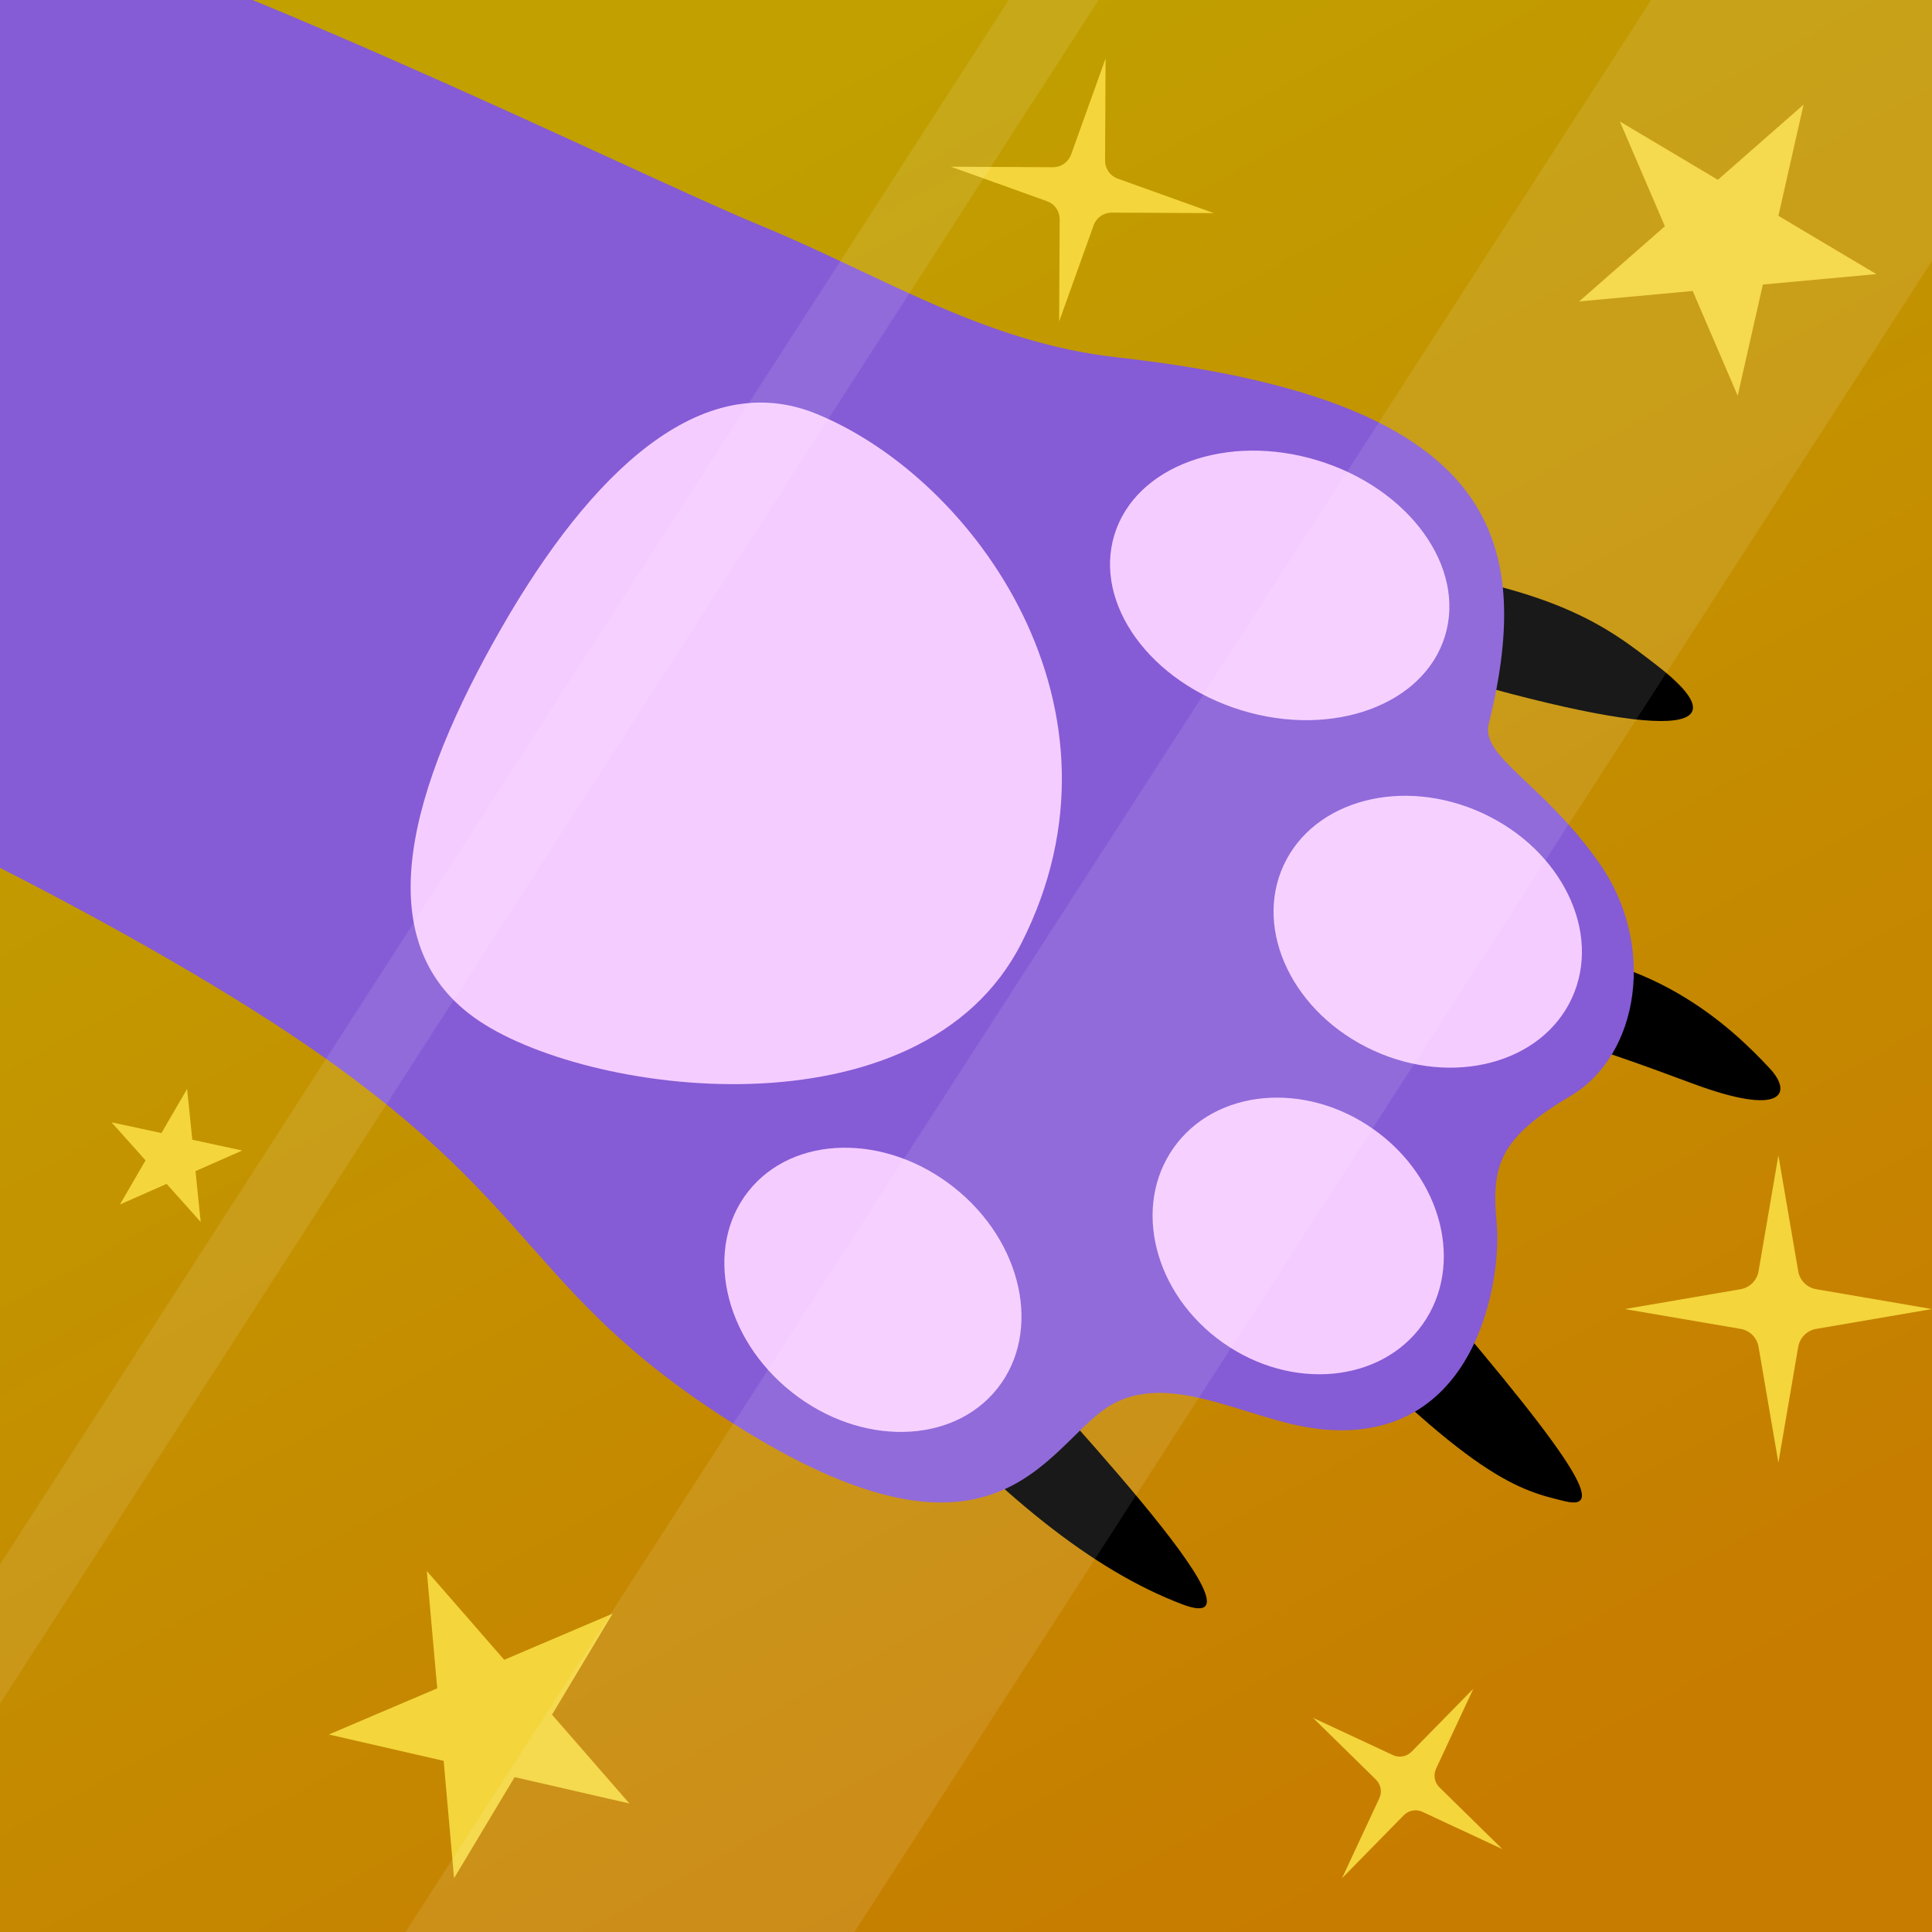 <?xml version="1.0" encoding="UTF-8" standalone="no"?>
<!DOCTYPE svg PUBLIC "-//W3C//DTD SVG 1.1//EN" "http://www.w3.org/Graphics/SVG/1.1/DTD/svg11.dtd">
<svg width="100%" height="100%" viewBox="0 0 128 128" version="1.1" xmlns="http://www.w3.org/2000/svg" xmlns:xlink="http://www.w3.org/1999/xlink" xml:space="preserve" xmlns:serif="http://www.serif.com/" style="fill-rule:evenodd;clip-rule:evenodd;stroke-linejoin:round;stroke-miterlimit:1.5;">
    <rect x="0" y="0" width="128" height="128" fill="#333333" stroke="none"/>
    <g id="Red">
        <g id="Purple">
            <clipPath id="_clip1">
                <rect x="0" y="0" width="128" height="128"/>
            </clipPath>
            <g clip-path="url(#_clip1)">
                <rect x="0" y="0" width="128" height="128" style="fill:url(#_Linear2);"/>
                <g>
                    <path d="M58.983,91.091C66.275,99.084 72.362,104.026 78.336,106.292C85.112,108.863 68.718,91.846 64.98,87.38L58.983,91.091Z"/>
                    <path d="M86.052,85.908C97.55,98.126 100.77,98.751 103.68,99.461C106.59,100.171 104.226,96.464 92.325,82.73L86.052,85.908Z"/>
                    <path d="M94.211,44.302C111.25,49.411 115.496,48.486 109.746,44.062C106.524,41.583 103.082,38.754 90.524,37.303L94.211,44.302Z"/>
                    <path d="M100.658,67.85C106.746,69.816 108.215,70.324 112.089,71.769C118.231,74.061 118.743,72.388 117.253,70.788C114.882,68.242 109.098,62.548 99.633,63.042L100.658,67.85Z"/>
                </g>
                <path d="M-5.352,-7.74C12.437,-3.294 41.648,11.342 50.337,14.919C58.404,18.239 65.178,22.69 74.002,23.675C98.936,26.456 101.73,35.397 98.631,47.986C98.1,50.146 102.264,51.907 105.978,57.21C109.692,62.513 108.698,69.864 104.03,72.625C99.362,75.386 98.789,77.23 99.155,80.996C99.521,84.763 97.832,95.821 87.423,94.678C82.515,94.14 77.065,90.372 72.956,93.527C68.847,96.682 65.107,105.486 46.916,93.226C34.36,84.763 35.26,78.845 17.831,67.599C4.271,58.848 -13.988,50.755 -13.988,50.755" style="fill:#855bd6;"/>
                <g>
                    <path d="M95.734,42.141C94.335,46.707 88.292,48.91 82.248,47.058C76.204,45.205 72.433,39.994 73.833,35.428C75.233,30.862 81.276,28.659 87.32,30.511C93.364,32.364 97.134,37.575 95.734,42.141Z" style="fill:#f5ccff;"/>
                    <path d="M104.143,66.126C102.147,70.464 96.245,72.017 90.974,69.59C85.702,67.164 83.043,61.672 85.04,57.333C87.036,52.995 92.938,51.443 98.209,53.869C103.481,56.296 106.14,61.788 104.143,66.126Z" style="fill:#f5ccff;"/>
                    <path d="M94.258,87.731C91.496,91.627 85.558,92.171 81.005,88.944C76.453,85.718 74.999,79.935 77.76,76.039C80.522,72.142 86.46,71.598 91.013,74.825C95.565,78.051 97.019,83.834 94.258,87.731Z" style="fill:#f5ccff;"/>
                    <path d="M66.083,91.985C63.119,95.73 57.015,95.843 52.462,92.238C47.909,88.634 46.619,82.667 49.584,78.923C52.548,75.178 58.651,75.065 63.205,78.67C67.758,82.274 69.047,88.241 66.083,91.985Z" style="fill:#f5ccff;"/>
                    <path d="M31.41,67.409C24.245,62.25 27.172,52.145 33.235,41.585C39.137,31.305 46.466,24.297 54.098,27.421C64.59,31.715 75.535,46.987 67.677,62.477C60.998,75.642 38.561,72.557 31.41,67.409Z" style="fill:#f5ccff;"/>
                </g>
                <g>
                    <path d="M28.276,104.081L33.405,109.965L40.586,106.906L36.574,113.602L41.702,119.486L34.095,117.74L30.083,124.435L29.393,116.661L21.786,114.915L28.967,111.856L28.276,104.081Z" style="fill:#f4d53c;"/>
                    <path d="M12.397,72.143L12.74,75.51L16.049,76.224L12.953,77.591L13.296,80.958L11.039,78.436L7.943,79.803L9.644,76.877L7.387,74.355L10.696,75.069L12.397,72.143Z" style="fill:#f4d53c;"/>
                    <path d="M107.32,8.049L113.812,11.912L119.491,6.931L117.824,14.299L124.316,18.161L116.794,18.852L115.127,26.22L112.145,19.279L104.623,19.97L110.302,14.99L107.32,8.049Z" style="fill:#f4d53c;"/>
                    <path d="M117.823,76.55L119.138,84.225C119.188,84.521 119.33,84.795 119.543,85.008C119.756,85.22 120.029,85.362 120.326,85.413L128,86.728L120.326,88.043C120.029,88.093 119.756,88.235 119.543,88.448C119.33,88.661 119.188,88.934 119.138,89.231L117.823,96.905L116.508,89.231C116.457,88.934 116.315,88.661 116.103,88.448C115.89,88.235 115.616,88.093 115.32,88.043L107.645,86.728L115.32,85.413C115.616,85.362 115.89,85.22 116.103,85.008C116.315,84.795 116.457,84.521 116.508,84.225L117.823,76.55Z" style="fill:#f4d53c;"/>
                    <path d="M73.248,3.871L73.214,10.638C73.212,10.9 73.292,11.155 73.442,11.37C73.592,11.584 73.805,11.747 74.051,11.835L80.422,14.12L73.654,14.086C73.392,14.085 73.137,14.164 72.923,14.315C72.708,14.465 72.546,14.677 72.457,14.924L70.172,21.294L70.206,14.526C70.208,14.265 70.128,14.009 69.978,13.795C69.828,13.58 69.615,13.418 69.369,13.33L62.998,11.045L69.766,11.079C70.028,11.08 70.283,11 70.497,10.85C70.712,10.7 70.874,10.487 70.963,10.241L73.248,3.871Z" style="fill:#f4d53c;"/>
                    <path d="M97.613,111.884L95.144,117.178C95.049,117.383 95.019,117.612 95.059,117.834C95.1,118.057 95.208,118.261 95.369,118.419L99.539,122.51L94.245,120.041C94.04,119.945 93.811,119.916 93.589,119.956C93.367,119.996 93.163,120.104 93.004,120.265L88.913,124.435L91.383,119.141C91.478,118.937 91.508,118.708 91.468,118.485C91.427,118.263 91.319,118.059 91.158,117.901L86.988,113.81L92.282,116.279C92.487,116.375 92.716,116.404 92.938,116.364C93.16,116.324 93.364,116.216 93.523,116.054L97.613,111.884Z" style="fill:#f4d53c;"/>
                </g>
                <g opacity="0.1">
                    <path d="M78.402,-13.336L-3.739,114.06" style="fill:none;stroke:#fff;stroke-width:5px;"/>
                    <path d="M131.642,-11.435L34.849,138.684" style="fill:none;stroke:#fff;stroke-width:25px;"/>
                </g>
            </g>
        </g>
    </g>
    <defs>
        <linearGradient id="_Linear2" x1="0" y1="0" x2="1" y2="0" gradientUnits="userSpaceOnUse" gradientTransform="matrix(59.929,108.382,-108.382,59.929,51.339,5.816)"><stop offset="0" style="stop-color:#c1a000;stop-opacity:1"/><stop offset="1" style="stop-color:#c77c00;stop-opacity:1"/></linearGradient>
    </defs>
</svg>
